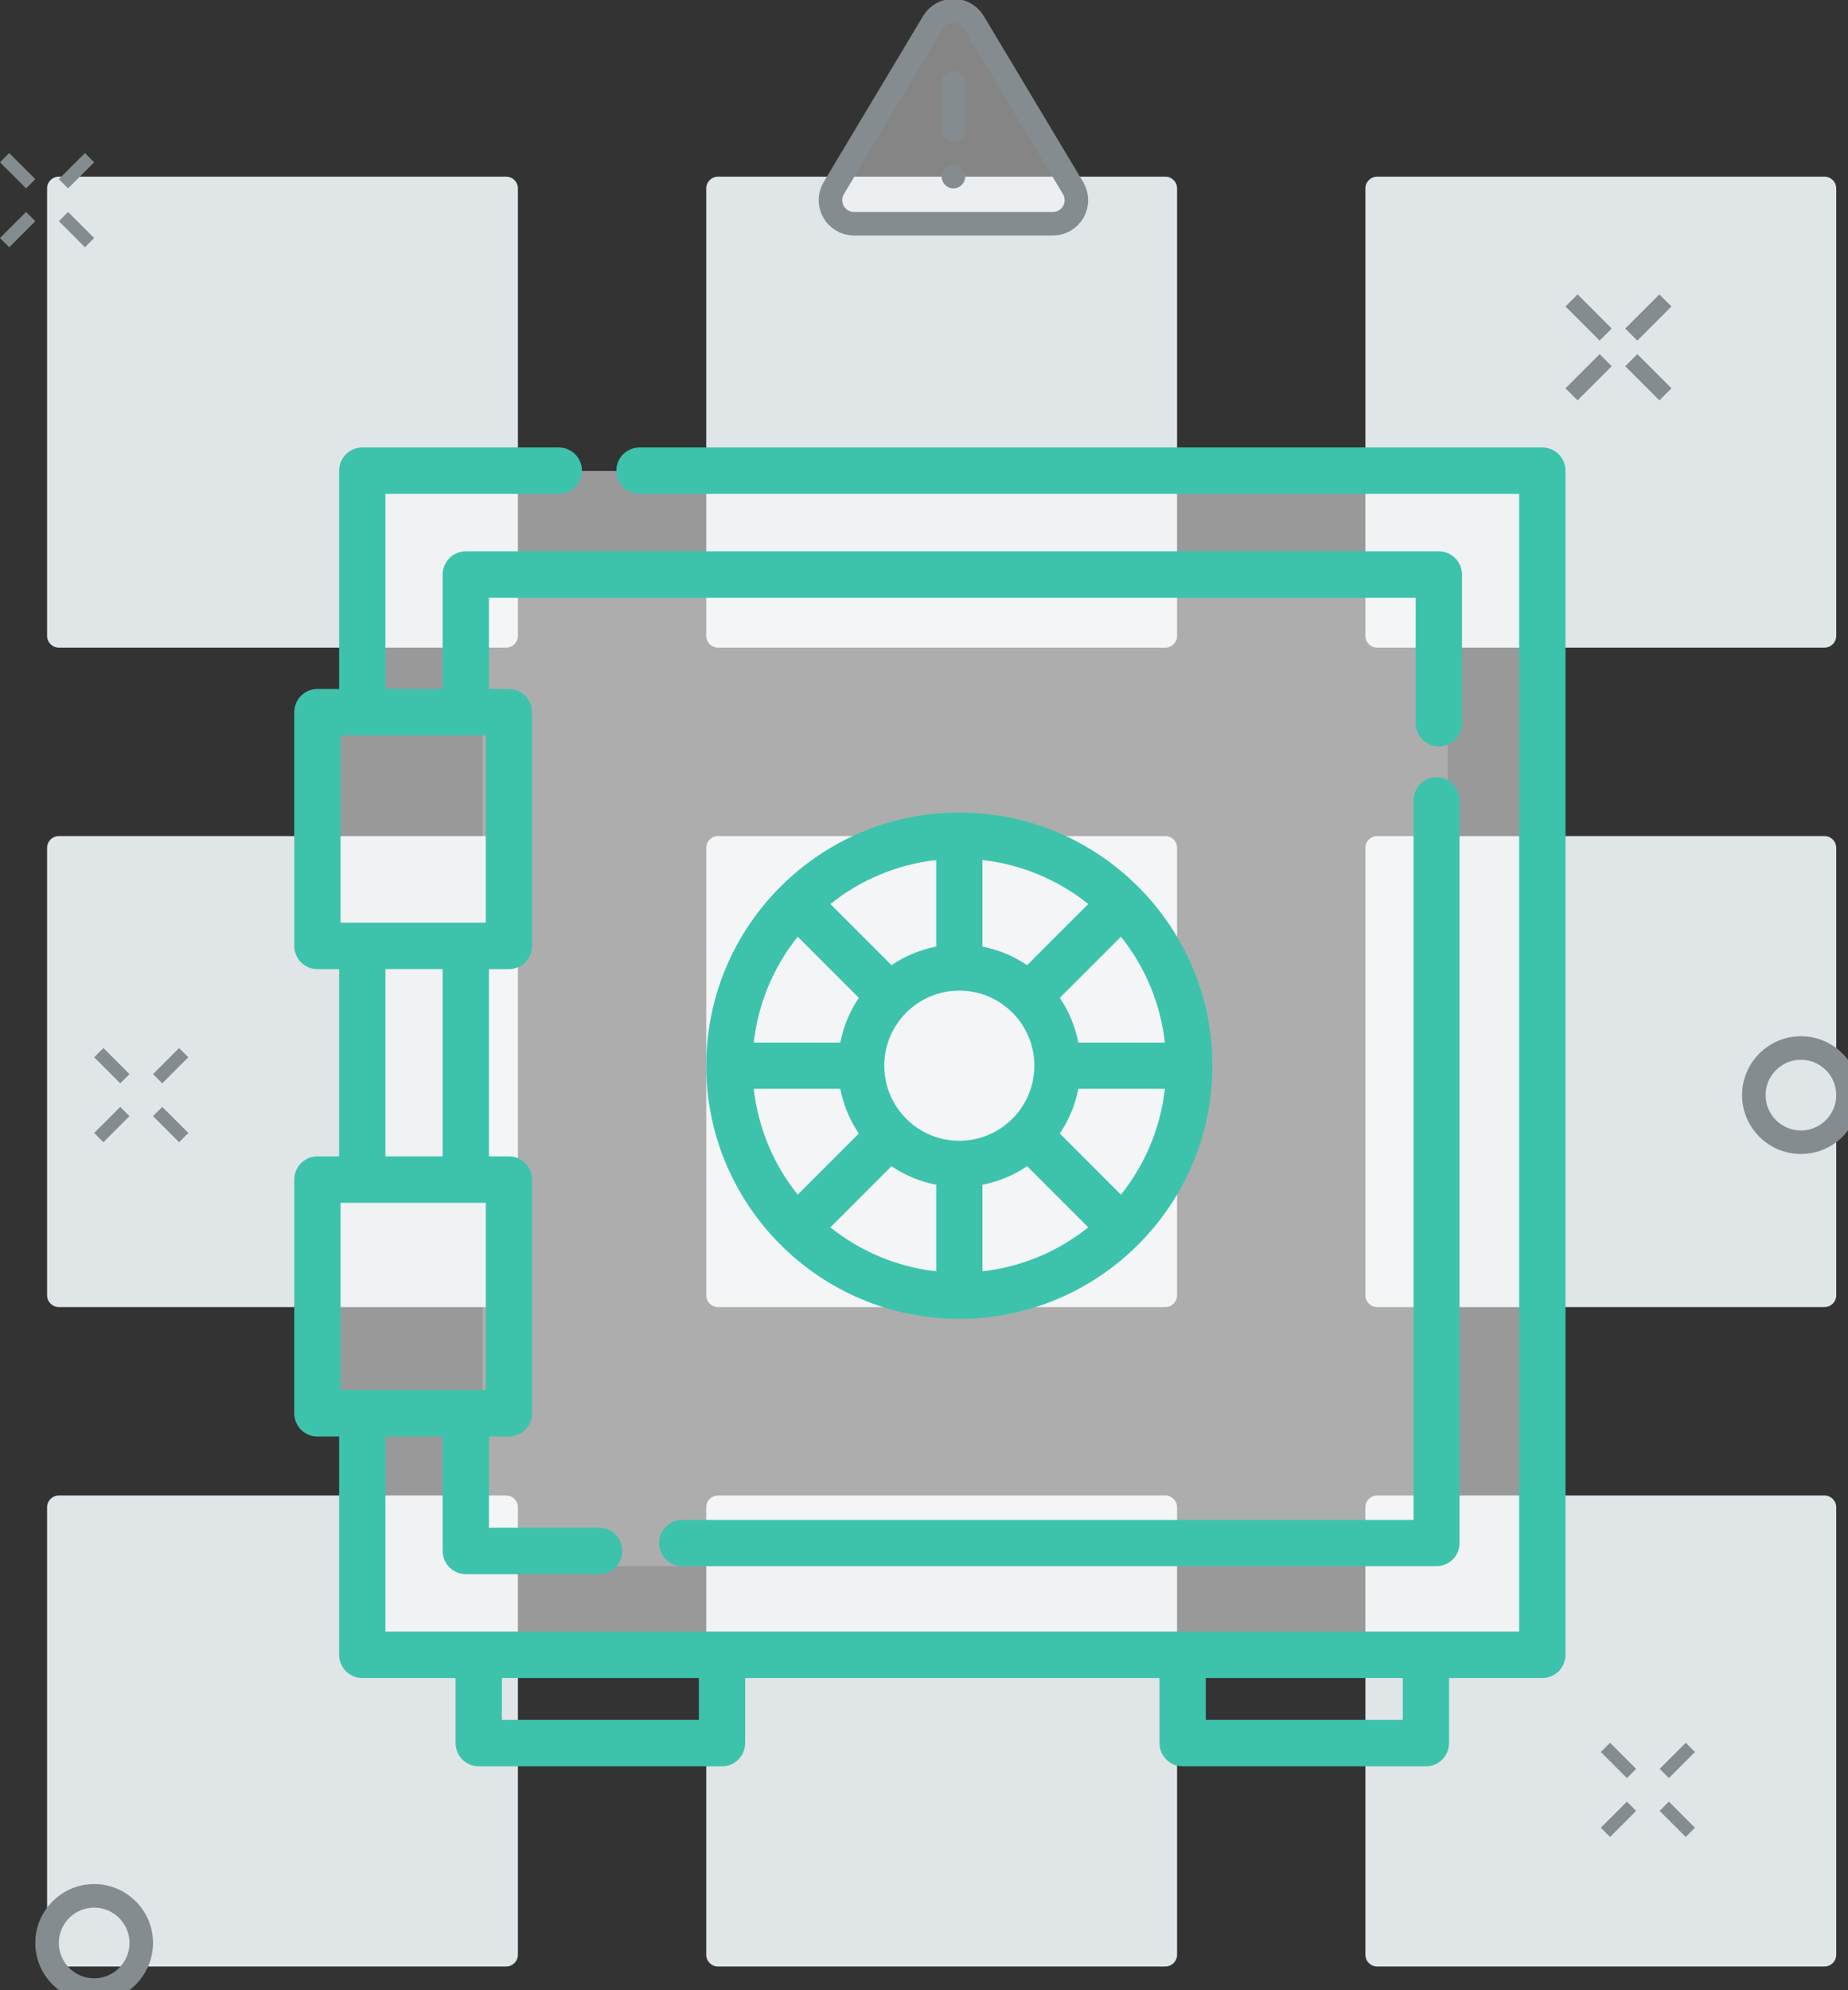 <?xml version="1.0" encoding="UTF-8"?>
<svg width="157px" height="169px" viewBox="0 0 157 169" version="1.1" xmlns="http://www.w3.org/2000/svg" xmlns:xlink="http://www.w3.org/1999/xlink">
    <rect x="0" y="0" width="157" height="169" fill="#333333" stroke="none"/>
    <!-- Generator: Sketch 50.2 (55047) - http://www.bohemiancoding.com/sketch -->
    <title>ilustracao_fluxo_de_saque</title>
    <desc>Created with Sketch.</desc>
    <defs></defs>
    <g id="ilustracao_fluxo_de_saque" stroke="none" stroke-width="1" fill="none" fill-rule="evenodd">
        <g id="ilustração">
            <path d="M5,71 L43,71 C43.552,71 44,71.448 44,72 L44,110 C44,110.552 43.552,111 43,111 L5,111 C4.448,111 4,110.552 4,110 L4,72 C4,71.448 4.448,71 5,71 Z M5,15 L43,15 C43.552,15 44,15.448 44,16 L44,54 C44,54.552 43.552,55 43,55 L5,55 C4.448,55 4,54.552 4,54 L4,16 C4,15.448 4.448,15 5,15 Z M61,15 L99,15 C99.552,15 100,15.448 100,16 L100,54 C100,54.552 99.552,55 99,55 L61,55 C60.448,55 60,54.552 60,54 L60,16 C60,15.448 60.448,15 61,15 Z M61,71 L99,71 C99.552,71 100,71.448 100,72 L100,110 C100,110.552 99.552,111 99,111 L61,111 C60.448,111 60,110.552 60,110 L60,72 C60,71.448 60.448,71 61,71 Z M117,15 L155,15 C155.552,15 156,15.448 156,16 L156,54 C156,54.552 155.552,55 155,55 L117,55 C116.448,55 116,54.552 116,54 L116,16 C116,15.448 116.448,15 117,15 Z M117,71 L155,71 C155.552,71 156,71.448 156,72 L156,110 C156,110.552 155.552,111 155,111 L117,111 C116.448,111 116,110.552 116,110 L116,72 C116,71.448 116.448,71 117,71 Z M5,127 L43,127 C43.552,127 44,127.448 44,128 L44,166 C44,166.552 43.552,167 43,167 L5,167 C4.448,167 4,166.552 4,166 L4,128 C4,127.448 4.448,127 5,127 Z M61,127 L99,127 C99.552,127 100,127.448 100,128 L100,166 C100,166.552 99.552,167 99,167 L61,167 C60.448,167 60,166.552 60,166 L60,128 C60,127.448 60.448,127 61,127 Z M117,127 L155,127 C155.552,127 156,127.448 156,128 L156,166 C156,166.552 155.552,167 155,167 L117,167 C116.448,167 116,166.552 116,166 L116,128 C116,127.448 116.448,127 117,127 Z" id="quadrados-bg" fill="#E0E5E8"></path>
            <g id="detalhes-bg" transform="translate(0, 13)">
                <path d="M13.784,79 L13,78.216 L15.216,76 L16,76.784 L13.784,79 Z M10.216,79 L8,76.784 L8.784,76 L11,78.216 L10.216,79 Z M13.784,81 L16,83.216 L15.216,84 L13,81.784 L13.784,81 Z M10.216,81 L11,81.784 L8.784,84 L8,83.216 L10.216,81 Z" id="Combined-Shape-Copy-2" fill="#858C8F"></path>
                <path d="M141.784,138 L141,137.216 L143.216,135 L144,135.784 L141.784,138 Z M138.216,138 L136,135.784 L136.784,135 L139,137.216 L138.216,138 Z M141.784,140 L144,142.216 L143.216,143 L141,140.784 L141.784,140 Z M138.216,140 L139,140.784 L136.784,143 L136,142.216 L138.216,140 Z" id="Combined-Shape-Copy-5" fill="#858C8F"></path>
                <path d="M5.784,3 L5,2.216 L7.216,0 L8,0.784 L5.784,3 Z M2.216,3 L4.4408921e-16,0.784 L0.784,0 L3,2.216 L2.216,3 Z M5.784,5 L8,7.216 L7.216,8 L5,5.784 L5.784,5 Z M2.216,5 L3,5.784 L0.784,8 L4.4408921e-16,7.216 L2.216,5 Z" id="Combined-Shape-Copy-4" fill="#858C8F"></path>
                <path d="M139.1,15.925 L138.075,14.9 L140.975,12 L142,13.025 L139.1,15.925 Z M135.9,15.925 L133,13.025 L134.025,12 L136.925,14.9 L135.9,15.925 Z M139.1,17.075 L142,19.975 L140.975,21 L138.075,18.1 L139.1,17.075 Z M135.9,17.075 L136.925,18.1 L134.025,21 L133,19.975 L135.9,17.075 Z" id="Combined-Shape-Copy-3" fill="#858C8F"></path>
                <circle id="Oval-3" stroke="#858C8F" stroke-width="2" cx="8" cy="152" r="4"></circle>
                <circle id="Oval-3-Copy" stroke="#858C8F" stroke-width="2" cx="153" cy="80" r="4"></circle>
            </g>
            <g id="strongbox" transform="translate(25, 38)">
                <path d="M5,2 L105,2 L105,101 L5,101 L5,82.505 L2.379,82.505 L2.379,61.524 L5,61.524 L5,42.329 C2.752,42.716 1.595,42.716 1.528,42.329 C1.461,41.941 1.461,35.243 1.528,22.235 L5,22.235 L5,2 Z" id="Rectangle-2" fill-opacity="0.5" fill="#FFFFFF"></path>
                <rect id="Rectangle-3" fill-opacity="0.2" fill="#FFFFFF" x="16" y="11" width="82" height="84"></rect>
                <path d="M106.033,0 L29.329,0 C28.243,0 27.362,0.883 27.362,1.972 C27.362,3.061 28.243,3.944 29.329,3.944 L104.067,3.944 L104.067,100.558 L7.744,100.558 L7.744,83.993 L12.607,83.993 L12.607,93.708 C12.607,94.797 13.487,95.68 14.573,95.68 L25.902,95.68 C26.987,95.68 27.868,94.797 27.868,93.708 C27.868,92.619 26.988,91.736 25.902,91.736 L16.539,91.736 L16.539,83.993 L18.236,83.993 C19.322,83.993 20.202,83.11 20.202,82.021 L20.202,62.174 C20.202,61.086 19.322,60.202 18.236,60.202 L16.539,60.202 L16.539,44.3 L18.236,44.3 C19.322,44.3 20.202,43.417 20.202,42.327 L20.202,22.48 C20.202,21.391 19.322,20.508 18.236,20.508 L16.539,20.508 L16.539,12.765 L95.273,12.765 L95.273,23.418 C95.273,24.507 96.153,25.39 97.239,25.39 C98.324,25.39 99.205,24.507 99.205,23.418 L99.205,10.793 C99.205,9.705 98.325,8.821 97.239,8.821 L14.573,8.821 C13.487,8.821 12.607,9.704 12.607,10.793 L12.607,20.508 L7.744,20.508 L7.744,3.944 L22.475,3.944 C23.561,3.944 24.441,3.061 24.441,1.972 C24.441,0.883 23.561,0 22.475,0 L5.778,0 C4.693,0 3.812,0.883 3.812,1.972 L3.812,20.508 L1.966,20.508 C0.88,20.508 0,21.391 0,22.48 L0,42.327 C0,43.416 0.88,44.3 1.966,44.3 L3.812,44.3 L3.812,60.202 L1.966,60.202 C0.88,60.202 0,61.085 0,62.174 L0,82.021 C0,83.11 0.88,83.993 1.966,83.993 L3.812,83.993 L3.812,102.53 C3.812,103.618 4.692,104.502 5.778,104.502 L13.706,104.502 L13.706,110.028 C13.706,111.117 14.586,112 15.672,112 L36.338,112 C37.424,112 38.305,111.117 38.305,110.028 L38.305,104.502 L73.508,104.502 L73.508,110.028 C73.508,111.117 74.388,112 75.474,112 L96.14,112 C97.226,112 98.106,111.117 98.106,110.028 L98.106,104.502 L106.034,104.502 C107.12,104.502 108,103.619 108,102.53 L108,1.972 C107.999,0.883 107.12,0 106.033,0 Z M3.932,40.355 L3.932,24.452 L16.27,24.452 L16.27,40.356 L3.932,40.356 L3.932,40.355 Z M12.607,44.299 L12.607,60.202 L7.744,60.202 L7.744,44.299 L12.607,44.299 Z M3.932,80.049 L3.932,64.146 L16.27,64.146 L16.27,80.049 L3.932,80.049 Z M17.637,108.055 L17.637,104.501 L34.372,104.501 L34.372,108.055 L17.637,108.055 Z M94.174,108.055 L77.439,108.055 L77.439,104.501 L94.174,104.501 L94.174,108.055 Z" id="Shape" fill="#3DC3AB" fill-rule="nonzero"></path>
                <path d="M97.046,28 C95.967,28 95.092,28.878 95.092,29.961 L95.092,91.077 L32.954,91.077 C31.875,91.077 31,91.955 31,93.039 C31,94.122 31.875,95 32.954,95 L97.046,95 C98.125,95 99,94.122 99,93.039 L99,29.961 C99,28.878 98.125,28 97.046,28 Z" id="Shape" fill="#3DC3AB" fill-rule="nonzero"></path>
                <path d="M56.5,31 C44.645,31 35,40.645 35,52.5 C35,64.355 44.645,74 56.5,74 C68.355,74 78,64.355 78,52.5 C78,40.645 68.355,31 56.5,31 Z M73.963,50.538 L66.612,50.538 C66.344,49.153 65.8,47.866 65.036,46.739 L70.23,41.545 C72.248,44.07 73.587,47.16 73.963,50.538 Z M58.462,35.037 C61.84,35.413 64.93,36.752 67.455,38.77 L62.261,43.964 C61.133,43.2 59.847,42.656 58.462,42.388 L58.462,35.037 Z M54.538,35.037 L54.538,42.388 L54.538,42.388 C53.154,42.656 51.867,43.2 50.739,43.964 L45.546,38.77 C48.07,36.752 51.161,35.414 54.538,35.037 Z M42.771,41.545 L47.964,46.739 C47.201,47.867 46.657,49.153 46.389,50.538 L39.037,50.538 C39.414,47.16 40.752,44.07 42.771,41.545 Z M39.037,54.462 L46.388,54.462 L46.388,54.462 C46.657,55.846 47.201,57.133 47.964,58.261 L42.771,63.454 C40.752,60.929 39.414,57.839 39.037,54.462 Z M54.538,69.963 C51.16,69.586 48.071,68.248 45.546,66.229 L50.739,61.036 C51.867,61.799 53.154,62.343 54.538,62.612 L54.538,69.963 Z M50.123,52.5 C50.123,48.984 52.984,46.123 56.5,46.123 C60.016,46.123 62.877,48.983 62.877,52.5 C62.877,56.017 60.017,58.877 56.5,58.877 C52.983,58.877 50.123,56.016 50.123,52.5 Z M58.462,69.963 L58.462,62.612 L58.462,62.612 C59.846,62.343 61.134,61.799 62.261,61.036 L67.455,66.229 C64.93,68.248 61.84,69.586 58.462,69.963 Z M70.23,63.455 L65.036,58.261 C65.8,57.133 66.344,55.846 66.612,54.462 L73.963,54.462 C73.587,57.84 72.248,60.929 70.23,63.455 Z" id="Shape" fill="#3DC3AB" fill-rule="nonzero"></path>
            </g>
            <g id="alert-triangle" transform="translate(70, 0)">
                <path d="M9.29,1.86 L0.82,16 C0.465,16.615 0.463,17.373 0.814,17.991 C1.166,18.608 1.819,18.992 2.53,19 L19.47,19 C20.181,18.992 20.834,18.608 21.186,17.991 C21.537,17.373 21.535,16.615 21.18,16 L12.71,1.86 C12.347,1.262 11.699,0.897 11,0.897 C10.301,0.897 9.653,1.262 9.29,1.86 Z" id="Shape" stroke="#858C8F" stroke-width="2" fill-opacity="0.4" fill="#FFFFFF" stroke-linecap="round" stroke-linejoin="round"></path>
                <path d="M11,7 L11,11" id="Shape" stroke="#858C8F" stroke-width="2" stroke-linecap="round" stroke-linejoin="round"></path>
                <circle id="Oval-2" fill="#858C8F" cx="11" cy="15" r="1"></circle>
            </g>
        </g>
    </g>
</svg>
